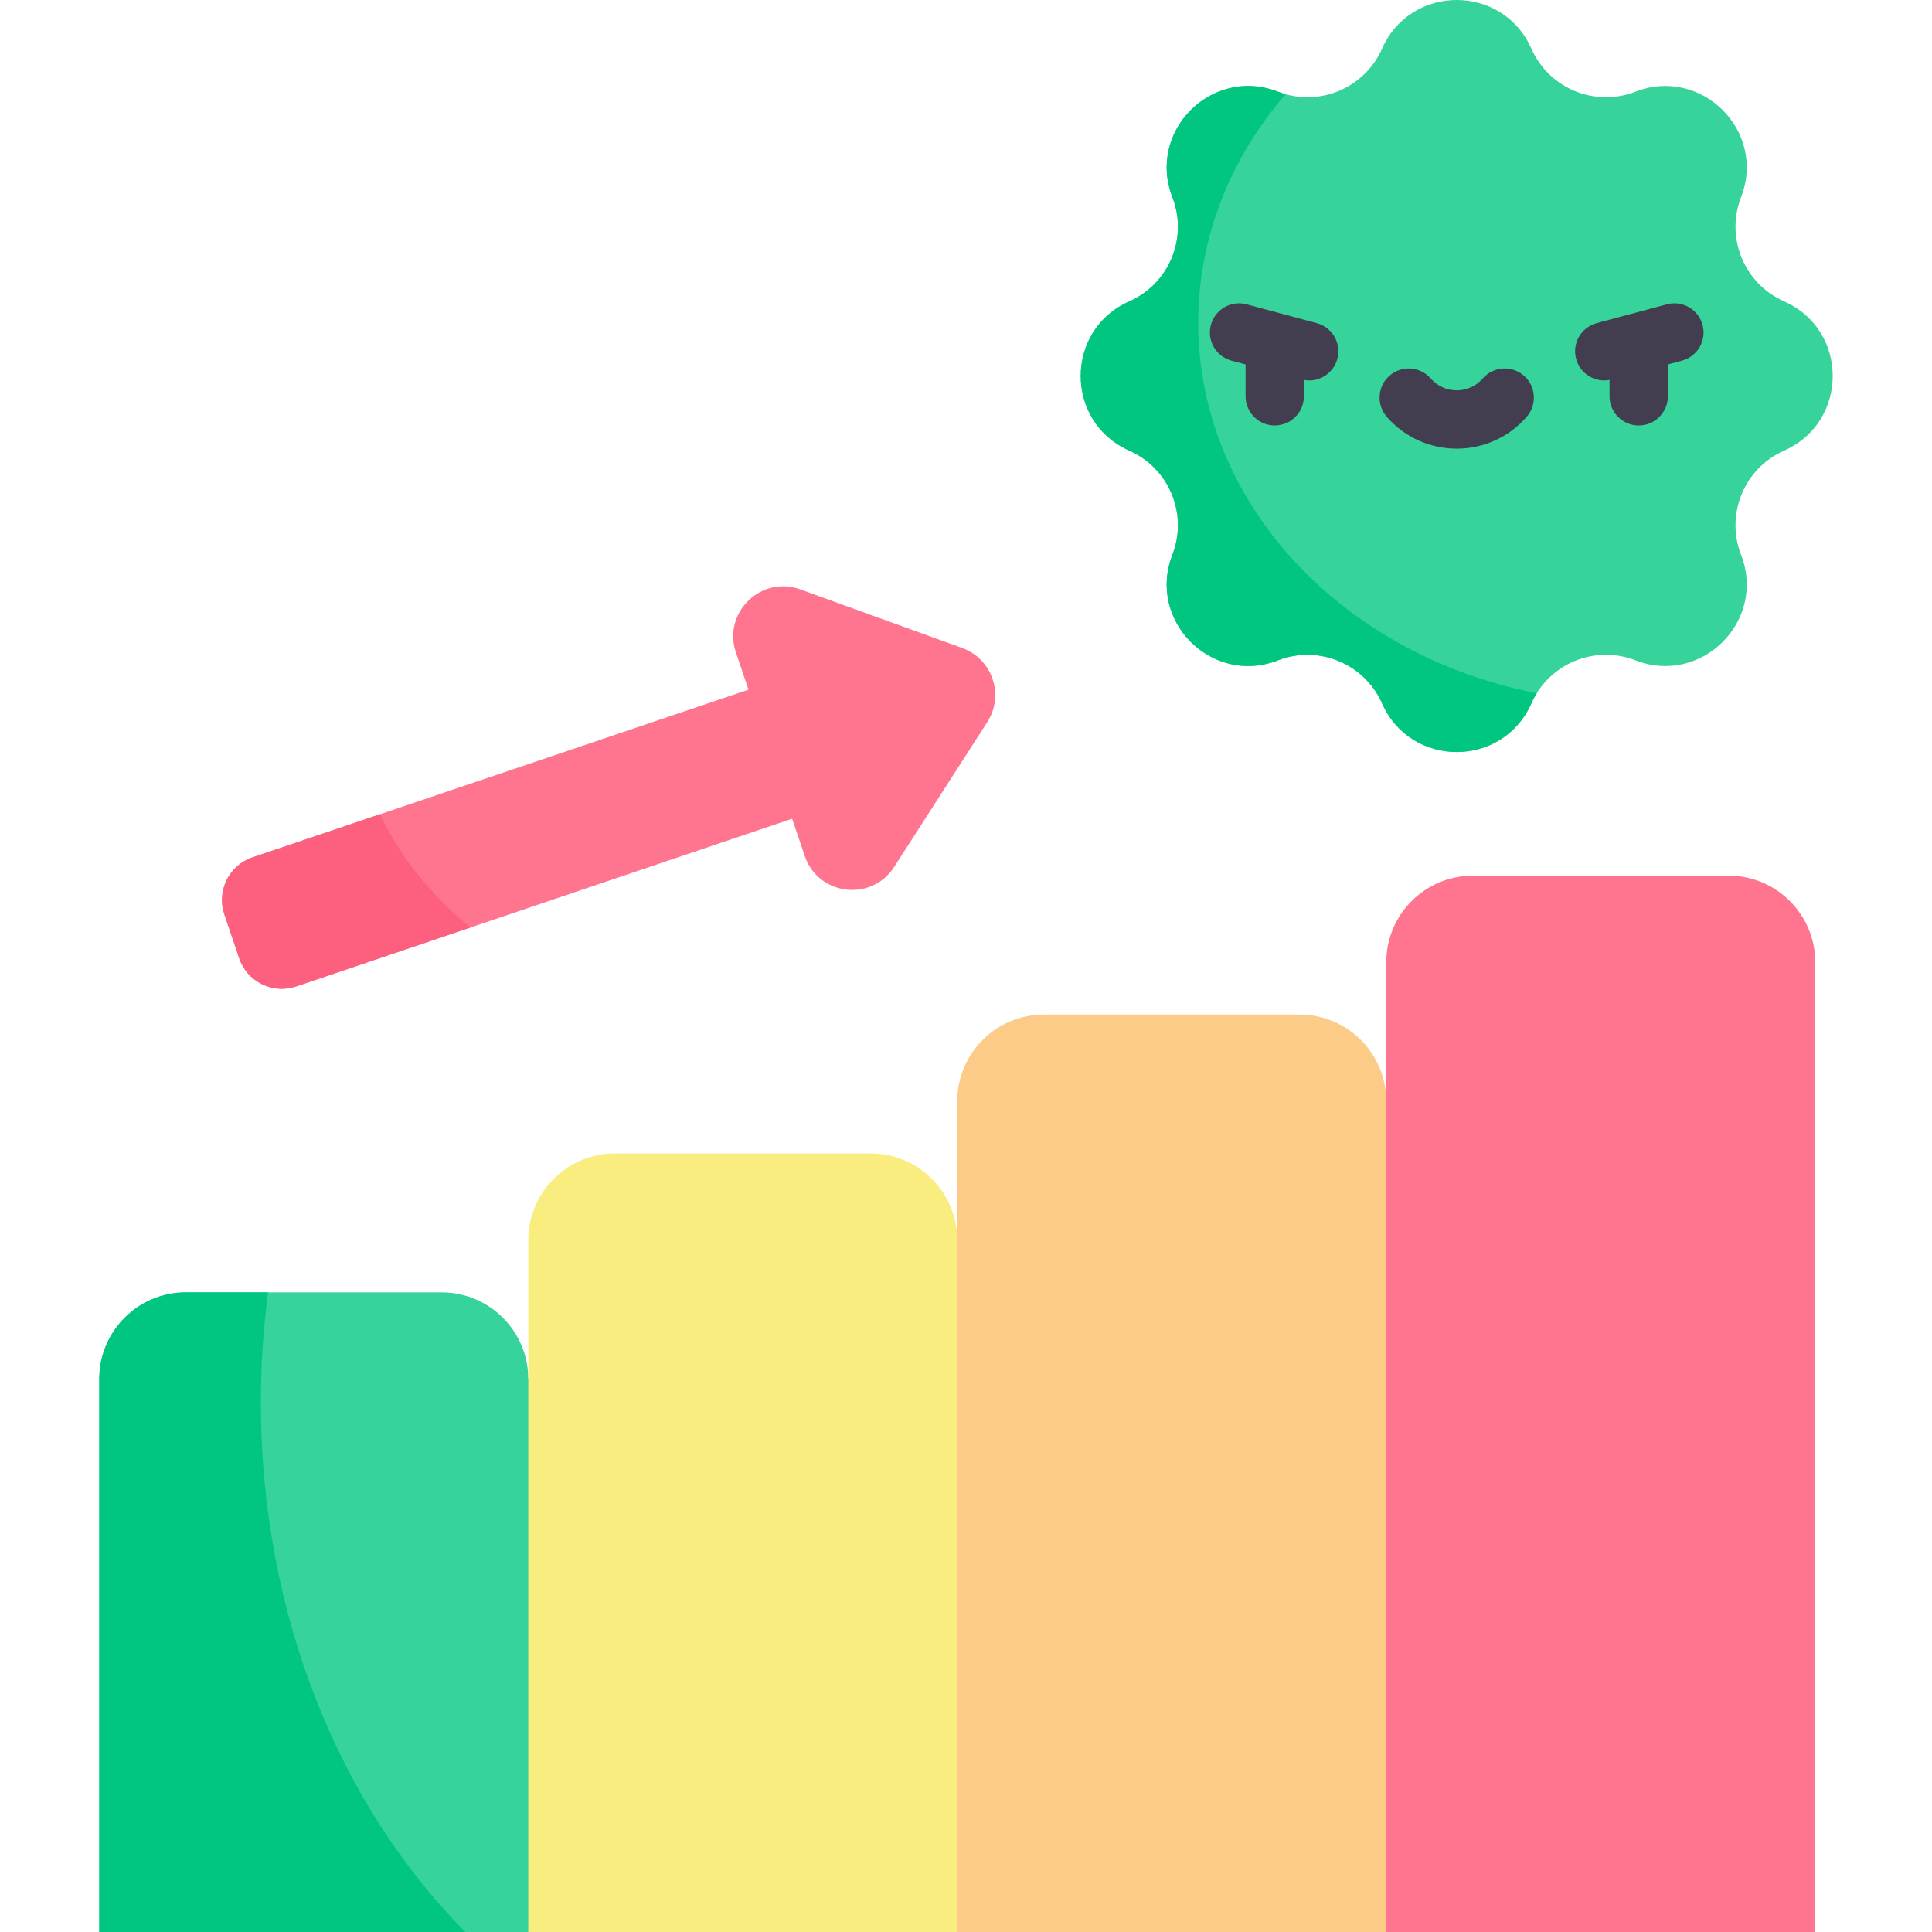 <svg id="Capa_1" enable-background="new 0 0 497 497" height="512" viewBox="0 0 497 497" width="512" xmlns="http://www.w3.org/2000/svg"><g><path d="m113.597 332.46h-65.761c-12.315 0-22.299 9.984-22.299 22.299v142.241h110.359l55.181-77.264-55.181-64.977c0-12.316-9.984-22.299-22.299-22.299z" fill="#36d39a"/><path d="m223.956 296.725h-65.757c-12.315 0-22.299 9.984-22.299 22.299v177.976h110.355l55.177-95.131-55.177-82.845c-.001-12.315-9.984-22.299-22.299-22.299z" fill="#f9ed80"/><path d="m334.31 260.991h-65.757c-12.315 0-22.299 9.984-22.299 22.299v213.71h110.355l55.183-112.998-55.183-100.712c0-12.315-9.983-22.299-22.299-22.299z" fill="#fccb88"/><path d="m444.673 225.26h-65.761c-12.315 0-22.299 9.984-22.299 22.299v249.44h110.359v-249.44c0-12.315-9.984-22.299-22.299-22.299z" fill="#ff748f"/><path d="m458.961 77.529c-10.249-4.531-15.131-16.313-11.09-26.765l.017-.044c6.571-16.995-10.149-33.716-27.144-27.145l-.044.017c-10.452 4.041-22.234-.841-26.765-11.09-7.369-16.67-31.023-16.67-38.392 0-4.531 10.249-16.313 15.131-26.765 11.09l-.044-.017c-16.995-6.571-33.716 10.149-27.145 27.144l.017.044c4.041 10.452-.841 22.234-11.09 26.765-16.67 7.369-16.67 31.023 0 38.392 10.249 4.53 15.131 16.313 11.09 26.765l-.017.044c-6.571 16.995 10.149 33.716 27.144 27.145l.044-.017c10.452-4.041 22.234.841 26.765 11.09 7.369 16.67 31.023 16.67 38.392 0 4.531-10.249 16.313-15.131 26.765-11.09l.044.017c16.995 6.571 33.716-10.149 27.145-27.144l-.017-.044c-4.041-10.452.841-22.234 11.09-26.765 16.669-7.369 16.669-31.023 0-38.392z" fill="#36d39a"/><g fill="#423e4f"><path d="m392.009 96.639c-3.125-2.721-7.861-2.396-10.582.727-3.538 4.061-9.829 4.071-13.379 0-2.721-3.123-7.458-3.447-10.582-.726-3.122 2.722-3.446 7.459-.725 10.582 9.526 10.927 26.481 10.915 35.994-.001 2.722-3.123 2.396-7.861-.726-10.582z"/><path d="m338.725 83.124-18.041-4.834c-4.001-1.073-8.113 1.303-9.186 5.304s1.302 8.113 5.303 9.186l3.641.976c-.008.141-.021.279-.021.422v7.771c0 4.142 3.357 7.5 7.5 7.5s7.5-3.358 7.5-7.5v-4.22c.458.085.915.142 1.367.142 3.312 0 6.342-2.21 7.239-5.561 1.073-4.001-1.301-8.114-5.302-9.186z"/><path d="m437.976 83.594c-1.071-4.001-5.183-6.375-9.186-5.304l-18.041 4.834c-4.001 1.072-6.375 5.185-5.303 9.186.897 3.351 3.928 5.561 7.239 5.561.452 0 .909-.057 1.367-.142v4.22c0 4.142 3.357 7.5 7.5 7.5s7.5-3.358 7.5-7.5v-7.771c0-.143-.013-.281-.021-.422l3.641-.976c4.003-1.073 6.377-5.185 5.304-9.186z"/></g><path d="m247.527 166.701-41.647-15.078c-10.137-3.67-20.023 6.007-16.569 16.22l3.236 9.57-127.577 43.144c-6.053 2.047-9.301 8.614-7.254 14.667l3.813 11.275c2.047 6.053 8.614 9.301 14.667 7.254l127.578-43.142 3.236 9.57c3.454 10.213 17.183 11.905 23.013 2.835l23.949-37.26c4.465-6.947 1.321-16.243-6.445-19.055z" fill="#ff748f"/><path d="m67.103 360.77c0-9.639.641-19.092 1.856-28.311h-21.123c-12.315 0-22.299 9.983-22.299 22.299v142.241h94.172c-32.113-32.294-52.606-81.325-52.606-136.229z" fill="#00c67f"/><path d="m97.78 209.461-32.81 11.095c-6.053 2.047-9.301 8.614-7.254 14.667l3.813 11.275c2.047 6.053 8.614 9.301 14.667 7.254l44.847-15.166c-10.04-8.127-18.033-18.036-23.263-29.125z" fill="#fd5f7e"/><path d="m308.241 83.027c0-22.077 8.363-42.44 22.46-58.796-.645-.181-1.287-.392-1.924-.638l-.044-.017c-16.995-6.571-33.716 10.149-27.145 27.144l.017.044c4.041 10.452-.841 22.234-11.09 26.765-16.67 7.369-16.67 31.023 0 38.392 10.249 4.53 15.131 16.313 11.09 26.765l-.017.044c-6.571 16.995 10.149 33.715 27.144 27.145l.044-.018c10.452-4.041 22.234.841 26.765 11.09 7.369 16.67 31.023 16.67 38.392 0 .407-.92.89-1.78 1.407-2.61-49.837-9.726-87.099-48.701-87.099-95.31z" fill="#00c67f"/></g></svg>
